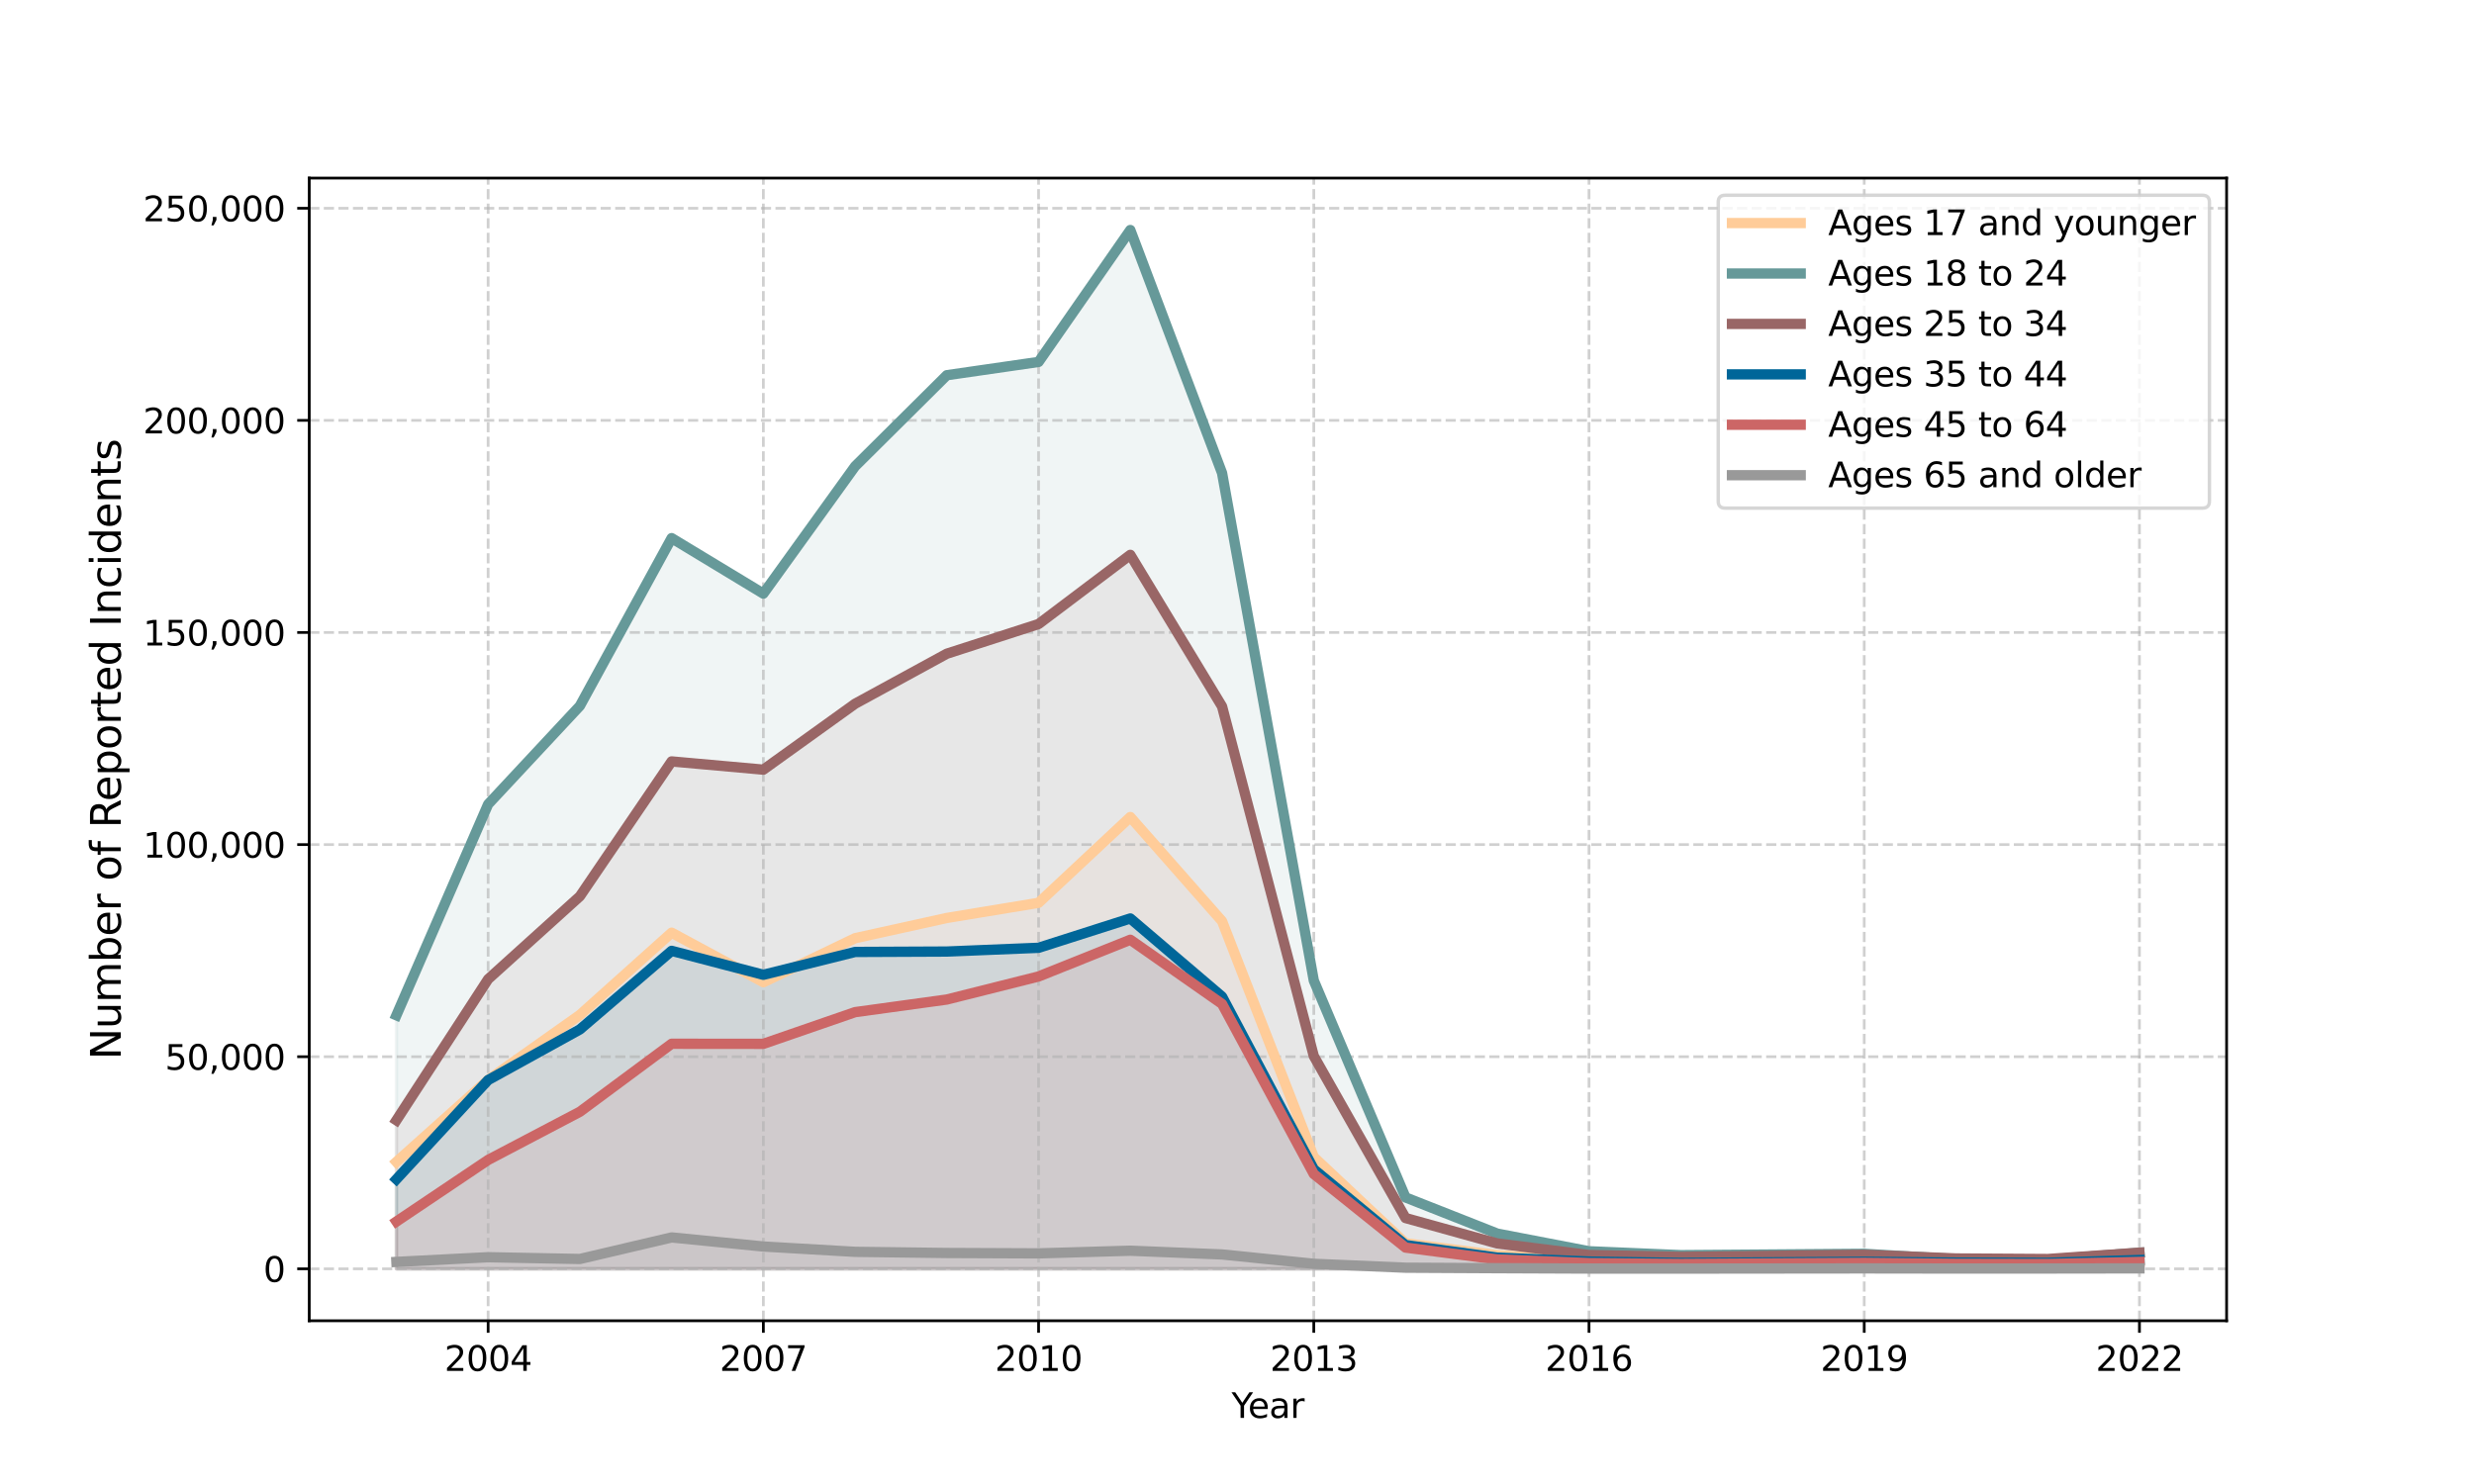 <?xml version="1.0" encoding="utf-8" standalone="no"?>
<!DOCTYPE svg PUBLIC "-//W3C//DTD SVG 1.1//EN"
  "http://www.w3.org/Graphics/SVG/1.1/DTD/svg11.dtd">
<svg xmlns:xlink="http://www.w3.org/1999/xlink" width="720pt" height="432pt" viewBox="0 0 720 432" xmlns="http://www.w3.org/2000/svg" version="1.1">
 <defs>
  <style type="text/css">*{stroke-linejoin: round; stroke-linecap: butt}</style>
 </defs>
 <g id="figure_1">
  <g id="patch_1">
   <path d="M 0 432 
L 720 432 
L 720 0 
L 0 0 
z
" style="fill: #ffffff"/>
  </g>
  <g id="axes_1">
   <g id="patch_2">
    <path d="M 90 384.48 
L 648 384.48 
L 648 51.84 
L 90 51.84 
z
" style="fill: #ffffff"/>
   </g>
   <g id="PolyCollection_1">
    <defs>
     <path id="m9cb5d14c5d" d="M 115.364 -62.64 
L 115.364 -93.764 
L 142.062 -117.651 
L 168.761 -136.557 
L 195.459 -160.488 
L 222.158 -146.067 
L 248.856 -158.883 
L 275.555 -164.775 
L 302.254 -169.188 
L 328.952 -194.161 
L 355.651 -163.838 
L 382.349 -95.177 
L 409.048 -70.076 
L 435.746 -66.613 
L 462.445 -64.93 
L 489.144 -65.06 
L 542.541 -65.546 
L 569.239 -64.329 
L 595.938 -63.924 
L 622.636 -65.078 
L 622.636 -62.64 
L 622.636 -62.64 
L 595.938 -62.64 
L 569.239 -62.64 
L 542.541 -62.64 
L 489.144 -62.64 
L 462.445 -62.64 
L 435.746 -62.64 
L 409.048 -62.64 
L 382.349 -62.64 
L 355.651 -62.64 
L 328.952 -62.64 
L 302.254 -62.64 
L 275.555 -62.64 
L 248.856 -62.64 
L 222.158 -62.64 
L 195.459 -62.64 
L 168.761 -62.64 
L 142.062 -62.64 
L 115.364 -62.64 
z
" style="stroke: #ffcc99; stroke-opacity: 0.1"/>
    </defs>
    <g clip-path="url(#p0bbb3e49fe)">
     <use xlink:href="#m9cb5d14c5d" x="0" y="432" style="fill: #ffcc99; fill-opacity: 0.1; stroke: #ffcc99; stroke-opacity: 0.1"/>
    </g>
   </g>
   <g id="PolyCollection_2">
    <defs>
     <path id="ma70c4c1dac" d="M 115.364 -62.64 
L 115.364 -136.448 
L 142.062 -197.879 
L 168.761 -226.51 
L 195.459 -275.348 
L 222.158 -259.194 
L 248.856 -296.257 
L 275.555 -322.777 
L 302.254 -326.642 
L 328.952 -365.04 
L 355.651 -294.304 
L 382.349 -146.555 
L 409.048 -83.426 
L 435.746 -72.89 
L 462.445 -67.751 
L 489.144 -66.623 
L 542.541 -67.005 
L 569.239 -65.447 
L 595.938 -65.284 
L 622.636 -67.318 
L 622.636 -62.64 
L 622.636 -62.64 
L 595.938 -62.64 
L 569.239 -62.64 
L 542.541 -62.64 
L 489.144 -62.64 
L 462.445 -62.64 
L 435.746 -62.64 
L 409.048 -62.64 
L 382.349 -62.64 
L 355.651 -62.64 
L 328.952 -62.64 
L 302.254 -62.64 
L 275.555 -62.64 
L 248.856 -62.64 
L 222.158 -62.64 
L 195.459 -62.64 
L 168.761 -62.64 
L 142.062 -62.64 
L 115.364 -62.64 
z
" style="stroke: #669999; stroke-opacity: 0.1"/>
    </defs>
    <g clip-path="url(#p0bbb3e49fe)">
     <use xlink:href="#ma70c4c1dac" x="0" y="432" style="fill: #669999; fill-opacity: 0.1; stroke: #669999; stroke-opacity: 0.1"/>
    </g>
   </g>
   <g id="PolyCollection_3">
    <defs>
     <path id="m180b30929e" d="M 115.364 -62.64 
L 115.364 -105.884 
L 142.062 -146.963 
L 168.761 -171.09 
L 195.459 -210.347 
L 222.158 -207.95 
L 248.856 -227.135 
L 275.555 -241.702 
L 302.254 -250.339 
L 328.952 -270.483 
L 355.651 -226.355 
L 382.349 -124.566 
L 409.048 -77.425 
L 435.746 -70.026 
L 462.445 -66.651 
L 489.144 -66.115 
L 542.541 -66.729 
L 569.239 -65.659 
L 595.938 -65.495 
L 622.636 -67.346 
L 622.636 -62.64 
L 622.636 -62.64 
L 595.938 -62.64 
L 569.239 -62.64 
L 542.541 -62.64 
L 489.144 -62.64 
L 462.445 -62.64 
L 435.746 -62.64 
L 409.048 -62.64 
L 382.349 -62.64 
L 355.651 -62.64 
L 328.952 -62.64 
L 302.254 -62.64 
L 275.555 -62.64 
L 248.856 -62.64 
L 222.158 -62.64 
L 195.459 -62.64 
L 168.761 -62.64 
L 142.062 -62.64 
L 115.364 -62.64 
z
" style="stroke: #996666; stroke-opacity: 0.1"/>
    </defs>
    <g clip-path="url(#p0bbb3e49fe)">
     <use xlink:href="#m180b30929e" x="0" y="432" style="fill: #996666; fill-opacity: 0.1; stroke: #996666; stroke-opacity: 0.1"/>
    </g>
   </g>
   <g id="PolyCollection_4">
    <defs>
     <path id="m89338c08ab" d="M 115.364 -62.64 
L 115.364 -88.724 
L 142.062 -117.597 
L 168.761 -132.325 
L 195.459 -155.206 
L 222.158 -148.231 
L 248.856 -154.882 
L 275.555 -155.001 
L 302.254 -156.093 
L 328.952 -164.631 
L 355.651 -141.878 
L 382.349 -91.619 
L 409.048 -69.554 
L 435.746 -65.905 
L 462.445 -64.759 
L 489.144 -64.371 
L 542.541 -64.7 
L 569.239 -64.459 
L 595.938 -64.396 
L 622.636 -65.211 
L 622.636 -62.64 
L 622.636 -62.64 
L 595.938 -62.64 
L 569.239 -62.64 
L 542.541 -62.64 
L 489.144 -62.64 
L 462.445 -62.64 
L 435.746 -62.64 
L 409.048 -62.64 
L 382.349 -62.64 
L 355.651 -62.64 
L 328.952 -62.64 
L 302.254 -62.64 
L 275.555 -62.64 
L 248.856 -62.64 
L 222.158 -62.64 
L 195.459 -62.64 
L 168.761 -62.64 
L 142.062 -62.64 
L 115.364 -62.64 
z
" style="stroke: #006699; stroke-opacity: 0.1"/>
    </defs>
    <g clip-path="url(#p0bbb3e49fe)">
     <use xlink:href="#m89338c08ab" x="0" y="432" style="fill: #006699; fill-opacity: 0.1; stroke: #006699; stroke-opacity: 0.1"/>
    </g>
   </g>
   <g id="PolyCollection_5">
    <defs>
     <path id="ma481a08fc4" d="M 115.364 -62.64 
L 115.364 -76.406 
L 142.062 -94.343 
L 168.761 -108.359 
L 195.459 -128.156 
L 222.158 -128.131 
L 248.856 -137.361 
L 275.555 -141.037 
L 302.254 -147.741 
L 328.952 -158.432 
L 355.651 -139.749 
L 382.349 -90.243 
L 409.048 -68.823 
L 435.746 -65.373 
L 462.445 -64.308 
L 489.144 -64.053 
L 542.541 -64.373 
L 569.239 -64.092 
L 595.938 -64.039 
L 622.636 -64.647 
L 622.636 -62.64 
L 622.636 -62.64 
L 595.938 -62.64 
L 569.239 -62.64 
L 542.541 -62.64 
L 489.144 -62.64 
L 462.445 -62.64 
L 435.746 -62.64 
L 409.048 -62.64 
L 382.349 -62.64 
L 355.651 -62.64 
L 328.952 -62.64 
L 302.254 -62.64 
L 275.555 -62.64 
L 248.856 -62.64 
L 222.158 -62.64 
L 195.459 -62.64 
L 168.761 -62.64 
L 142.062 -62.64 
L 115.364 -62.64 
z
" style="stroke: #cc6666; stroke-opacity: 0.1"/>
    </defs>
    <g clip-path="url(#p0bbb3e49fe)">
     <use xlink:href="#ma481a08fc4" x="0" y="432" style="fill: #cc6666; fill-opacity: 0.1; stroke: #cc6666; stroke-opacity: 0.1"/>
    </g>
   </g>
   <g id="PolyCollection_6">
    <defs>
     <path id="m5b3763d63e" d="M 115.364 -62.64 
L 115.364 -64.653 
L 142.062 -66.018 
L 168.761 -65.503 
L 195.459 -71.776 
L 222.158 -69.133 
L 248.856 -67.587 
L 275.555 -67.249 
L 302.254 -67.135 
L 328.952 -67.913 
L 355.651 -66.825 
L 382.349 -64.102 
L 409.048 -62.965 
L 435.746 -62.826 
L 462.445 -62.717 
L 489.144 -62.708 
L 542.541 -62.761 
L 569.239 -62.724 
L 595.938 -62.734 
L 622.636 -62.771 
L 622.636 -62.64 
L 622.636 -62.64 
L 595.938 -62.64 
L 569.239 -62.64 
L 542.541 -62.64 
L 489.144 -62.64 
L 462.445 -62.64 
L 435.746 -62.64 
L 409.048 -62.64 
L 382.349 -62.64 
L 355.651 -62.64 
L 328.952 -62.64 
L 302.254 -62.64 
L 275.555 -62.64 
L 248.856 -62.64 
L 222.158 -62.64 
L 195.459 -62.64 
L 168.761 -62.64 
L 142.062 -62.64 
L 115.364 -62.64 
z
" style="stroke: #999999; stroke-opacity: 0.1"/>
    </defs>
    <g clip-path="url(#p0bbb3e49fe)">
     <use xlink:href="#m5b3763d63e" x="0" y="432" style="fill: #999999; fill-opacity: 0.1; stroke: #999999; stroke-opacity: 0.1"/>
    </g>
   </g>
   <g id="matplotlib.axis_1">
    <g id="xtick_1">
     <g id="line2d_1">
      <path d="M 142.062 384.48 
L 142.062 51.84 
" clip-path="url(#p0bbb3e49fe)" style="fill: none; stroke-dasharray: 2.96,1.28; stroke-dashoffset: 0; stroke: #b0b0b0; stroke-opacity: 0.6; stroke-width: 0.8"/>
     </g>
     <g id="line2d_2">
      <defs>
       <path id="m32ff966b3a" d="M 0 0 
L 0 3.5 
" style="stroke: #000000; stroke-width: 0.8"/>
      </defs>
      <g>
       <use xlink:href="#m32ff966b3a" x="142.062" y="384.48" style="stroke: #000000; stroke-width: 0.8"/>
      </g>
     </g>
     <g id="text_1">
      <!-- 2004 -->
      <g transform="translate(129.337 399.078) scale(0.1 -0.1)">
       <defs>
        <path id="DejaVuSans-32" d="M 1228 531 
L 3431 531 
L 3431 0 
L 469 0 
L 469 531 
Q 828 903 1448 1529 
Q 2069 2156 2228 2338 
Q 2531 2678 2651 2914 
Q 2772 3150 2772 3378 
Q 2772 3750 2511 3984 
Q 2250 4219 1831 4219 
Q 1534 4219 1204 4116 
Q 875 4013 500 3803 
L 500 4441 
Q 881 4594 1212 4672 
Q 1544 4750 1819 4750 
Q 2544 4750 2975 4387 
Q 3406 4025 3406 3419 
Q 3406 3131 3298 2873 
Q 3191 2616 2906 2266 
Q 2828 2175 2409 1742 
Q 1991 1309 1228 531 
z
" transform="scale(0.016)"/>
        <path id="DejaVuSans-30" d="M 2034 4250 
Q 1547 4250 1301 3770 
Q 1056 3291 1056 2328 
Q 1056 1369 1301 889 
Q 1547 409 2034 409 
Q 2525 409 2770 889 
Q 3016 1369 3016 2328 
Q 3016 3291 2770 3770 
Q 2525 4250 2034 4250 
z
M 2034 4750 
Q 2819 4750 3233 4129 
Q 3647 3509 3647 2328 
Q 3647 1150 3233 529 
Q 2819 -91 2034 -91 
Q 1250 -91 836 529 
Q 422 1150 422 2328 
Q 422 3509 836 4129 
Q 1250 4750 2034 4750 
z
" transform="scale(0.016)"/>
        <path id="DejaVuSans-34" d="M 2419 4116 
L 825 1625 
L 2419 1625 
L 2419 4116 
z
M 2253 4666 
L 3047 4666 
L 3047 1625 
L 3713 1625 
L 3713 1100 
L 3047 1100 
L 3047 0 
L 2419 0 
L 2419 1100 
L 313 1100 
L 313 1709 
L 2253 4666 
z
" transform="scale(0.016)"/>
       </defs>
       <use xlink:href="#DejaVuSans-32"/>
       <use xlink:href="#DejaVuSans-30" x="63.623"/>
       <use xlink:href="#DejaVuSans-30" x="127.246"/>
       <use xlink:href="#DejaVuSans-34" x="190.869"/>
      </g>
     </g>
    </g>
    <g id="xtick_2">
     <g id="line2d_3">
      <path d="M 222.158 384.48 
L 222.158 51.84 
" clip-path="url(#p0bbb3e49fe)" style="fill: none; stroke-dasharray: 2.96,1.28; stroke-dashoffset: 0; stroke: #b0b0b0; stroke-opacity: 0.6; stroke-width: 0.8"/>
     </g>
     <g id="line2d_4">
      <g>
       <use xlink:href="#m32ff966b3a" x="222.158" y="384.48" style="stroke: #000000; stroke-width: 0.8"/>
      </g>
     </g>
     <g id="text_2">
      <!-- 2007 -->
      <g transform="translate(209.433 399.078) scale(0.1 -0.1)">
       <defs>
        <path id="DejaVuSans-37" d="M 525 4666 
L 3525 4666 
L 3525 4397 
L 1831 0 
L 1172 0 
L 2766 4134 
L 525 4134 
L 525 4666 
z
" transform="scale(0.016)"/>
       </defs>
       <use xlink:href="#DejaVuSans-32"/>
       <use xlink:href="#DejaVuSans-30" x="63.623"/>
       <use xlink:href="#DejaVuSans-30" x="127.246"/>
       <use xlink:href="#DejaVuSans-37" x="190.869"/>
      </g>
     </g>
    </g>
    <g id="xtick_3">
     <g id="line2d_5">
      <path d="M 302.254 384.48 
L 302.254 51.84 
" clip-path="url(#p0bbb3e49fe)" style="fill: none; stroke-dasharray: 2.96,1.28; stroke-dashoffset: 0; stroke: #b0b0b0; stroke-opacity: 0.6; stroke-width: 0.8"/>
     </g>
     <g id="line2d_6">
      <g>
       <use xlink:href="#m32ff966b3a" x="302.254" y="384.48" style="stroke: #000000; stroke-width: 0.8"/>
      </g>
     </g>
     <g id="text_3">
      <!-- 2010 -->
      <g transform="translate(289.529 399.078) scale(0.1 -0.1)">
       <defs>
        <path id="DejaVuSans-31" d="M 794 531 
L 1825 531 
L 1825 4091 
L 703 3866 
L 703 4441 
L 1819 4666 
L 2450 4666 
L 2450 531 
L 3481 531 
L 3481 0 
L 794 0 
L 794 531 
z
" transform="scale(0.016)"/>
       </defs>
       <use xlink:href="#DejaVuSans-32"/>
       <use xlink:href="#DejaVuSans-30" x="63.623"/>
       <use xlink:href="#DejaVuSans-31" x="127.246"/>
       <use xlink:href="#DejaVuSans-30" x="190.869"/>
      </g>
     </g>
    </g>
    <g id="xtick_4">
     <g id="line2d_7">
      <path d="M 382.349 384.48 
L 382.349 51.84 
" clip-path="url(#p0bbb3e49fe)" style="fill: none; stroke-dasharray: 2.96,1.28; stroke-dashoffset: 0; stroke: #b0b0b0; stroke-opacity: 0.6; stroke-width: 0.8"/>
     </g>
     <g id="line2d_8">
      <g>
       <use xlink:href="#m32ff966b3a" x="382.349" y="384.48" style="stroke: #000000; stroke-width: 0.8"/>
      </g>
     </g>
     <g id="text_4">
      <!-- 2013 -->
      <g transform="translate(369.624 399.078) scale(0.1 -0.1)">
       <defs>
        <path id="DejaVuSans-33" d="M 2597 2516 
Q 3050 2419 3304 2112 
Q 3559 1806 3559 1356 
Q 3559 666 3084 287 
Q 2609 -91 1734 -91 
Q 1441 -91 1130 -33 
Q 819 25 488 141 
L 488 750 
Q 750 597 1062 519 
Q 1375 441 1716 441 
Q 2309 441 2620 675 
Q 2931 909 2931 1356 
Q 2931 1769 2642 2001 
Q 2353 2234 1838 2234 
L 1294 2234 
L 1294 2753 
L 1863 2753 
Q 2328 2753 2575 2939 
Q 2822 3125 2822 3475 
Q 2822 3834 2567 4026 
Q 2313 4219 1838 4219 
Q 1578 4219 1281 4162 
Q 984 4106 628 3988 
L 628 4550 
Q 988 4650 1302 4700 
Q 1616 4750 1894 4750 
Q 2613 4750 3031 4423 
Q 3450 4097 3450 3541 
Q 3450 3153 3228 2886 
Q 3006 2619 2597 2516 
z
" transform="scale(0.016)"/>
       </defs>
       <use xlink:href="#DejaVuSans-32"/>
       <use xlink:href="#DejaVuSans-30" x="63.623"/>
       <use xlink:href="#DejaVuSans-31" x="127.246"/>
       <use xlink:href="#DejaVuSans-33" x="190.869"/>
      </g>
     </g>
    </g>
    <g id="xtick_5">
     <g id="line2d_9">
      <path d="M 462.445 384.48 
L 462.445 51.84 
" clip-path="url(#p0bbb3e49fe)" style="fill: none; stroke-dasharray: 2.96,1.28; stroke-dashoffset: 0; stroke: #b0b0b0; stroke-opacity: 0.6; stroke-width: 0.8"/>
     </g>
     <g id="line2d_10">
      <g>
       <use xlink:href="#m32ff966b3a" x="462.445" y="384.48" style="stroke: #000000; stroke-width: 0.8"/>
      </g>
     </g>
     <g id="text_5">
      <!-- 2016 -->
      <g transform="translate(449.72 399.078) scale(0.1 -0.1)">
       <defs>
        <path id="DejaVuSans-36" d="M 2113 2584 
Q 1688 2584 1439 2293 
Q 1191 2003 1191 1497 
Q 1191 994 1439 701 
Q 1688 409 2113 409 
Q 2538 409 2786 701 
Q 3034 994 3034 1497 
Q 3034 2003 2786 2293 
Q 2538 2584 2113 2584 
z
M 3366 4563 
L 3366 3988 
Q 3128 4100 2886 4159 
Q 2644 4219 2406 4219 
Q 1781 4219 1451 3797 
Q 1122 3375 1075 2522 
Q 1259 2794 1537 2939 
Q 1816 3084 2150 3084 
Q 2853 3084 3261 2657 
Q 3669 2231 3669 1497 
Q 3669 778 3244 343 
Q 2819 -91 2113 -91 
Q 1303 -91 875 529 
Q 447 1150 447 2328 
Q 447 3434 972 4092 
Q 1497 4750 2381 4750 
Q 2619 4750 2861 4703 
Q 3103 4656 3366 4563 
z
" transform="scale(0.016)"/>
       </defs>
       <use xlink:href="#DejaVuSans-32"/>
       <use xlink:href="#DejaVuSans-30" x="63.623"/>
       <use xlink:href="#DejaVuSans-31" x="127.246"/>
       <use xlink:href="#DejaVuSans-36" x="190.869"/>
      </g>
     </g>
    </g>
    <g id="xtick_6">
     <g id="line2d_11">
      <path d="M 542.541 384.48 
L 542.541 51.84 
" clip-path="url(#p0bbb3e49fe)" style="fill: none; stroke-dasharray: 2.96,1.28; stroke-dashoffset: 0; stroke: #b0b0b0; stroke-opacity: 0.6; stroke-width: 0.8"/>
     </g>
     <g id="line2d_12">
      <g>
       <use xlink:href="#m32ff966b3a" x="542.541" y="384.48" style="stroke: #000000; stroke-width: 0.8"/>
      </g>
     </g>
     <g id="text_6">
      <!-- 2019 -->
      <g transform="translate(529.816 399.078) scale(0.1 -0.1)">
       <defs>
        <path id="DejaVuSans-39" d="M 703 97 
L 703 672 
Q 941 559 1184 500 
Q 1428 441 1663 441 
Q 2288 441 2617 861 
Q 2947 1281 2994 2138 
Q 2813 1869 2534 1725 
Q 2256 1581 1919 1581 
Q 1219 1581 811 2004 
Q 403 2428 403 3163 
Q 403 3881 828 4315 
Q 1253 4750 1959 4750 
Q 2769 4750 3195 4129 
Q 3622 3509 3622 2328 
Q 3622 1225 3098 567 
Q 2575 -91 1691 -91 
Q 1453 -91 1209 -44 
Q 966 3 703 97 
z
M 1959 2075 
Q 2384 2075 2632 2365 
Q 2881 2656 2881 3163 
Q 2881 3666 2632 3958 
Q 2384 4250 1959 4250 
Q 1534 4250 1286 3958 
Q 1038 3666 1038 3163 
Q 1038 2656 1286 2365 
Q 1534 2075 1959 2075 
z
" transform="scale(0.016)"/>
       </defs>
       <use xlink:href="#DejaVuSans-32"/>
       <use xlink:href="#DejaVuSans-30" x="63.623"/>
       <use xlink:href="#DejaVuSans-31" x="127.246"/>
       <use xlink:href="#DejaVuSans-39" x="190.869"/>
      </g>
     </g>
    </g>
    <g id="xtick_7">
     <g id="line2d_13">
      <path d="M 622.636 384.48 
L 622.636 51.84 
" clip-path="url(#p0bbb3e49fe)" style="fill: none; stroke-dasharray: 2.96,1.28; stroke-dashoffset: 0; stroke: #b0b0b0; stroke-opacity: 0.6; stroke-width: 0.8"/>
     </g>
     <g id="line2d_14">
      <g>
       <use xlink:href="#m32ff966b3a" x="622.636" y="384.48" style="stroke: #000000; stroke-width: 0.8"/>
      </g>
     </g>
     <g id="text_7">
      <!-- 2022 -->
      <g transform="translate(609.911 399.078) scale(0.1 -0.1)">
       <use xlink:href="#DejaVuSans-32"/>
       <use xlink:href="#DejaVuSans-30" x="63.623"/>
       <use xlink:href="#DejaVuSans-32" x="127.246"/>
       <use xlink:href="#DejaVuSans-32" x="190.869"/>
      </g>
     </g>
    </g>
    <g id="text_8">
     <!-- Year -->
     <g transform="translate(358.413 412.757) scale(0.1 -0.1)">
      <defs>
       <path id="DejaVuSans-59" d="M -13 4666 
L 666 4666 
L 1959 2747 
L 3244 4666 
L 3922 4666 
L 2272 2222 
L 2272 0 
L 1638 0 
L 1638 2222 
L -13 4666 
z
" transform="scale(0.016)"/>
       <path id="DejaVuSans-65" d="M 3597 1894 
L 3597 1613 
L 953 1613 
Q 991 1019 1311 708 
Q 1631 397 2203 397 
Q 2534 397 2845 478 
Q 3156 559 3463 722 
L 3463 178 
Q 3153 47 2828 -22 
Q 2503 -91 2169 -91 
Q 1331 -91 842 396 
Q 353 884 353 1716 
Q 353 2575 817 3079 
Q 1281 3584 2069 3584 
Q 2775 3584 3186 3129 
Q 3597 2675 3597 1894 
z
M 3022 2063 
Q 3016 2534 2758 2815 
Q 2500 3097 2075 3097 
Q 1594 3097 1305 2825 
Q 1016 2553 972 2059 
L 3022 2063 
z
" transform="scale(0.016)"/>
       <path id="DejaVuSans-61" d="M 2194 1759 
Q 1497 1759 1228 1600 
Q 959 1441 959 1056 
Q 959 750 1161 570 
Q 1363 391 1709 391 
Q 2188 391 2477 730 
Q 2766 1069 2766 1631 
L 2766 1759 
L 2194 1759 
z
M 3341 1997 
L 3341 0 
L 2766 0 
L 2766 531 
Q 2569 213 2275 61 
Q 1981 -91 1556 -91 
Q 1019 -91 701 211 
Q 384 513 384 1019 
Q 384 1609 779 1909 
Q 1175 2209 1959 2209 
L 2766 2209 
L 2766 2266 
Q 2766 2663 2505 2880 
Q 2244 3097 1772 3097 
Q 1472 3097 1187 3025 
Q 903 2953 641 2809 
L 641 3341 
Q 956 3463 1253 3523 
Q 1550 3584 1831 3584 
Q 2591 3584 2966 3190 
Q 3341 2797 3341 1997 
z
" transform="scale(0.016)"/>
       <path id="DejaVuSans-72" d="M 2631 2963 
Q 2534 3019 2420 3045 
Q 2306 3072 2169 3072 
Q 1681 3072 1420 2755 
Q 1159 2438 1159 1844 
L 1159 0 
L 581 0 
L 581 3500 
L 1159 3500 
L 1159 2956 
Q 1341 3275 1631 3429 
Q 1922 3584 2338 3584 
Q 2397 3584 2469 3576 
Q 2541 3569 2628 3553 
L 2631 2963 
z
" transform="scale(0.016)"/>
      </defs>
      <use xlink:href="#DejaVuSans-59"/>
      <use xlink:href="#DejaVuSans-65" x="47.834"/>
      <use xlink:href="#DejaVuSans-61" x="109.357"/>
      <use xlink:href="#DejaVuSans-72" x="170.637"/>
     </g>
    </g>
   </g>
   <g id="matplotlib.axis_2">
    <g id="ytick_1">
     <g id="line2d_15">
      <path d="M 90 369.36 
L 648 369.36 
" clip-path="url(#p0bbb3e49fe)" style="fill: none; stroke-dasharray: 2.96,1.28; stroke-dashoffset: 0; stroke: #b0b0b0; stroke-opacity: 0.6; stroke-width: 0.8"/>
     </g>
     <g id="line2d_16">
      <defs>
       <path id="mda83f693cb" d="M 0 0 
L -3.5 0 
" style="stroke: #000000; stroke-width: 0.8"/>
      </defs>
      <g>
       <use xlink:href="#mda83f693cb" x="90" y="369.36" style="stroke: #000000; stroke-width: 0.8"/>
      </g>
     </g>
     <g id="text_9">
      <!-- 0 -->
      <g transform="translate(76.638 373.159) scale(0.1 -0.1)">
       <use xlink:href="#DejaVuSans-30"/>
      </g>
     </g>
    </g>
    <g id="ytick_2">
     <g id="line2d_17">
      <path d="M 90 307.613 
L 648 307.613 
" clip-path="url(#p0bbb3e49fe)" style="fill: none; stroke-dasharray: 2.96,1.28; stroke-dashoffset: 0; stroke: #b0b0b0; stroke-opacity: 0.6; stroke-width: 0.8"/>
     </g>
     <g id="line2d_18">
      <g>
       <use xlink:href="#mda83f693cb" x="90" y="307.613" style="stroke: #000000; stroke-width: 0.8"/>
      </g>
     </g>
     <g id="text_10">
      <!-- 50,000 -->
      <g transform="translate(48.009 311.412) scale(0.1 -0.1)">
       <defs>
        <path id="DejaVuSans-35" d="M 691 4666 
L 3169 4666 
L 3169 4134 
L 1269 4134 
L 1269 2991 
Q 1406 3038 1543 3061 
Q 1681 3084 1819 3084 
Q 2600 3084 3056 2656 
Q 3513 2228 3513 1497 
Q 3513 744 3044 326 
Q 2575 -91 1722 -91 
Q 1428 -91 1123 -41 
Q 819 9 494 109 
L 494 744 
Q 775 591 1075 516 
Q 1375 441 1709 441 
Q 2250 441 2565 725 
Q 2881 1009 2881 1497 
Q 2881 1984 2565 2268 
Q 2250 2553 1709 2553 
Q 1456 2553 1204 2497 
Q 953 2441 691 2322 
L 691 4666 
z
" transform="scale(0.016)"/>
        <path id="DejaVuSans-2c" d="M 750 794 
L 1409 794 
L 1409 256 
L 897 -744 
L 494 -744 
L 750 256 
L 750 794 
z
" transform="scale(0.016)"/>
       </defs>
       <use xlink:href="#DejaVuSans-35"/>
       <use xlink:href="#DejaVuSans-30" x="63.623"/>
       <use xlink:href="#DejaVuSans-2c" x="127.246"/>
       <use xlink:href="#DejaVuSans-30" x="159.033"/>
       <use xlink:href="#DejaVuSans-30" x="222.656"/>
       <use xlink:href="#DejaVuSans-30" x="286.279"/>
      </g>
     </g>
    </g>
    <g id="ytick_3">
     <g id="line2d_19">
      <path d="M 90 245.866 
L 648 245.866 
" clip-path="url(#p0bbb3e49fe)" style="fill: none; stroke-dasharray: 2.96,1.28; stroke-dashoffset: 0; stroke: #b0b0b0; stroke-opacity: 0.6; stroke-width: 0.8"/>
     </g>
     <g id="line2d_20">
      <g>
       <use xlink:href="#mda83f693cb" x="90" y="245.866" style="stroke: #000000; stroke-width: 0.8"/>
      </g>
     </g>
     <g id="text_11">
      <!-- 100,000 -->
      <g transform="translate(41.647 249.666) scale(0.1 -0.1)">
       <use xlink:href="#DejaVuSans-31"/>
       <use xlink:href="#DejaVuSans-30" x="63.623"/>
       <use xlink:href="#DejaVuSans-30" x="127.246"/>
       <use xlink:href="#DejaVuSans-2c" x="190.869"/>
       <use xlink:href="#DejaVuSans-30" x="222.656"/>
       <use xlink:href="#DejaVuSans-30" x="286.279"/>
       <use xlink:href="#DejaVuSans-30" x="349.902"/>
      </g>
     </g>
    </g>
    <g id="ytick_4">
     <g id="line2d_21">
      <path d="M 90 184.12 
L 648 184.12 
" clip-path="url(#p0bbb3e49fe)" style="fill: none; stroke-dasharray: 2.96,1.28; stroke-dashoffset: 0; stroke: #b0b0b0; stroke-opacity: 0.6; stroke-width: 0.8"/>
     </g>
     <g id="line2d_22">
      <g>
       <use xlink:href="#mda83f693cb" x="90" y="184.12" style="stroke: #000000; stroke-width: 0.8"/>
      </g>
     </g>
     <g id="text_12">
      <!-- 150,000 -->
      <g transform="translate(41.647 187.919) scale(0.1 -0.1)">
       <use xlink:href="#DejaVuSans-31"/>
       <use xlink:href="#DejaVuSans-35" x="63.623"/>
       <use xlink:href="#DejaVuSans-30" x="127.246"/>
       <use xlink:href="#DejaVuSans-2c" x="190.869"/>
       <use xlink:href="#DejaVuSans-30" x="222.656"/>
       <use xlink:href="#DejaVuSans-30" x="286.279"/>
       <use xlink:href="#DejaVuSans-30" x="349.902"/>
      </g>
     </g>
    </g>
    <g id="ytick_5">
     <g id="line2d_23">
      <path d="M 90 122.373 
L 648 122.373 
" clip-path="url(#p0bbb3e49fe)" style="fill: none; stroke-dasharray: 2.96,1.28; stroke-dashoffset: 0; stroke: #b0b0b0; stroke-opacity: 0.6; stroke-width: 0.8"/>
     </g>
     <g id="line2d_24">
      <g>
       <use xlink:href="#mda83f693cb" x="90" y="122.373" style="stroke: #000000; stroke-width: 0.8"/>
      </g>
     </g>
     <g id="text_13">
      <!-- 200,000 -->
      <g transform="translate(41.647 126.172) scale(0.1 -0.1)">
       <use xlink:href="#DejaVuSans-32"/>
       <use xlink:href="#DejaVuSans-30" x="63.623"/>
       <use xlink:href="#DejaVuSans-30" x="127.246"/>
       <use xlink:href="#DejaVuSans-2c" x="190.869"/>
       <use xlink:href="#DejaVuSans-30" x="222.656"/>
       <use xlink:href="#DejaVuSans-30" x="286.279"/>
       <use xlink:href="#DejaVuSans-30" x="349.902"/>
      </g>
     </g>
    </g>
    <g id="ytick_6">
     <g id="line2d_25">
      <path d="M 90 60.626 
L 648 60.626 
" clip-path="url(#p0bbb3e49fe)" style="fill: none; stroke-dasharray: 2.96,1.28; stroke-dashoffset: 0; stroke: #b0b0b0; stroke-opacity: 0.6; stroke-width: 0.8"/>
     </g>
     <g id="line2d_26">
      <g>
       <use xlink:href="#mda83f693cb" x="90" y="60.626" style="stroke: #000000; stroke-width: 0.8"/>
      </g>
     </g>
     <g id="text_14">
      <!-- 250,000 -->
      <g transform="translate(41.647 64.425) scale(0.1 -0.1)">
       <use xlink:href="#DejaVuSans-32"/>
       <use xlink:href="#DejaVuSans-35" x="63.623"/>
       <use xlink:href="#DejaVuSans-30" x="127.246"/>
       <use xlink:href="#DejaVuSans-2c" x="190.869"/>
       <use xlink:href="#DejaVuSans-30" x="222.656"/>
       <use xlink:href="#DejaVuSans-30" x="286.279"/>
       <use xlink:href="#DejaVuSans-30" x="349.902"/>
      </g>
     </g>
    </g>
    <g id="text_15">
     <!-- Number of Reported Incidents -->
     <g transform="translate(35.151 308.478) rotate(-90) scale(0.12 -0.12)">
      <defs>
       <path id="DejaVuSans-4e" d="M 628 4666 
L 1478 4666 
L 3547 763 
L 3547 4666 
L 4159 4666 
L 4159 0 
L 3309 0 
L 1241 3903 
L 1241 0 
L 628 0 
L 628 4666 
z
" transform="scale(0.016)"/>
       <path id="DejaVuSans-75" d="M 544 1381 
L 544 3500 
L 1119 3500 
L 1119 1403 
Q 1119 906 1312 657 
Q 1506 409 1894 409 
Q 2359 409 2629 706 
Q 2900 1003 2900 1516 
L 2900 3500 
L 3475 3500 
L 3475 0 
L 2900 0 
L 2900 538 
Q 2691 219 2414 64 
Q 2138 -91 1772 -91 
Q 1169 -91 856 284 
Q 544 659 544 1381 
z
M 1991 3584 
L 1991 3584 
z
" transform="scale(0.016)"/>
       <path id="DejaVuSans-6d" d="M 3328 2828 
Q 3544 3216 3844 3400 
Q 4144 3584 4550 3584 
Q 5097 3584 5394 3201 
Q 5691 2819 5691 2113 
L 5691 0 
L 5113 0 
L 5113 2094 
Q 5113 2597 4934 2840 
Q 4756 3084 4391 3084 
Q 3944 3084 3684 2787 
Q 3425 2491 3425 1978 
L 3425 0 
L 2847 0 
L 2847 2094 
Q 2847 2600 2669 2842 
Q 2491 3084 2119 3084 
Q 1678 3084 1418 2786 
Q 1159 2488 1159 1978 
L 1159 0 
L 581 0 
L 581 3500 
L 1159 3500 
L 1159 2956 
Q 1356 3278 1631 3431 
Q 1906 3584 2284 3584 
Q 2666 3584 2933 3390 
Q 3200 3197 3328 2828 
z
" transform="scale(0.016)"/>
       <path id="DejaVuSans-62" d="M 3116 1747 
Q 3116 2381 2855 2742 
Q 2594 3103 2138 3103 
Q 1681 3103 1420 2742 
Q 1159 2381 1159 1747 
Q 1159 1113 1420 752 
Q 1681 391 2138 391 
Q 2594 391 2855 752 
Q 3116 1113 3116 1747 
z
M 1159 2969 
Q 1341 3281 1617 3432 
Q 1894 3584 2278 3584 
Q 2916 3584 3314 3078 
Q 3713 2572 3713 1747 
Q 3713 922 3314 415 
Q 2916 -91 2278 -91 
Q 1894 -91 1617 61 
Q 1341 213 1159 525 
L 1159 0 
L 581 0 
L 581 4863 
L 1159 4863 
L 1159 2969 
z
" transform="scale(0.016)"/>
       <path id="DejaVuSans-20" transform="scale(0.016)"/>
       <path id="DejaVuSans-6f" d="M 1959 3097 
Q 1497 3097 1228 2736 
Q 959 2375 959 1747 
Q 959 1119 1226 758 
Q 1494 397 1959 397 
Q 2419 397 2687 759 
Q 2956 1122 2956 1747 
Q 2956 2369 2687 2733 
Q 2419 3097 1959 3097 
z
M 1959 3584 
Q 2709 3584 3137 3096 
Q 3566 2609 3566 1747 
Q 3566 888 3137 398 
Q 2709 -91 1959 -91 
Q 1206 -91 779 398 
Q 353 888 353 1747 
Q 353 2609 779 3096 
Q 1206 3584 1959 3584 
z
" transform="scale(0.016)"/>
       <path id="DejaVuSans-66" d="M 2375 4863 
L 2375 4384 
L 1825 4384 
Q 1516 4384 1395 4259 
Q 1275 4134 1275 3809 
L 1275 3500 
L 2222 3500 
L 2222 3053 
L 1275 3053 
L 1275 0 
L 697 0 
L 697 3053 
L 147 3053 
L 147 3500 
L 697 3500 
L 697 3744 
Q 697 4328 969 4595 
Q 1241 4863 1831 4863 
L 2375 4863 
z
" transform="scale(0.016)"/>
       <path id="DejaVuSans-52" d="M 2841 2188 
Q 3044 2119 3236 1894 
Q 3428 1669 3622 1275 
L 4263 0 
L 3584 0 
L 2988 1197 
Q 2756 1666 2539 1819 
Q 2322 1972 1947 1972 
L 1259 1972 
L 1259 0 
L 628 0 
L 628 4666 
L 2053 4666 
Q 2853 4666 3247 4331 
Q 3641 3997 3641 3322 
Q 3641 2881 3436 2590 
Q 3231 2300 2841 2188 
z
M 1259 4147 
L 1259 2491 
L 2053 2491 
Q 2509 2491 2742 2702 
Q 2975 2913 2975 3322 
Q 2975 3731 2742 3939 
Q 2509 4147 2053 4147 
L 1259 4147 
z
" transform="scale(0.016)"/>
       <path id="DejaVuSans-70" d="M 1159 525 
L 1159 -1331 
L 581 -1331 
L 581 3500 
L 1159 3500 
L 1159 2969 
Q 1341 3281 1617 3432 
Q 1894 3584 2278 3584 
Q 2916 3584 3314 3078 
Q 3713 2572 3713 1747 
Q 3713 922 3314 415 
Q 2916 -91 2278 -91 
Q 1894 -91 1617 61 
Q 1341 213 1159 525 
z
M 3116 1747 
Q 3116 2381 2855 2742 
Q 2594 3103 2138 3103 
Q 1681 3103 1420 2742 
Q 1159 2381 1159 1747 
Q 1159 1113 1420 752 
Q 1681 391 2138 391 
Q 2594 391 2855 752 
Q 3116 1113 3116 1747 
z
" transform="scale(0.016)"/>
       <path id="DejaVuSans-74" d="M 1172 4494 
L 1172 3500 
L 2356 3500 
L 2356 3053 
L 1172 3053 
L 1172 1153 
Q 1172 725 1289 603 
Q 1406 481 1766 481 
L 2356 481 
L 2356 0 
L 1766 0 
Q 1100 0 847 248 
Q 594 497 594 1153 
L 594 3053 
L 172 3053 
L 172 3500 
L 594 3500 
L 594 4494 
L 1172 4494 
z
" transform="scale(0.016)"/>
       <path id="DejaVuSans-64" d="M 2906 2969 
L 2906 4863 
L 3481 4863 
L 3481 0 
L 2906 0 
L 2906 525 
Q 2725 213 2448 61 
Q 2172 -91 1784 -91 
Q 1150 -91 751 415 
Q 353 922 353 1747 
Q 353 2572 751 3078 
Q 1150 3584 1784 3584 
Q 2172 3584 2448 3432 
Q 2725 3281 2906 2969 
z
M 947 1747 
Q 947 1113 1208 752 
Q 1469 391 1925 391 
Q 2381 391 2643 752 
Q 2906 1113 2906 1747 
Q 2906 2381 2643 2742 
Q 2381 3103 1925 3103 
Q 1469 3103 1208 2742 
Q 947 2381 947 1747 
z
" transform="scale(0.016)"/>
       <path id="DejaVuSans-49" d="M 628 4666 
L 1259 4666 
L 1259 0 
L 628 0 
L 628 4666 
z
" transform="scale(0.016)"/>
       <path id="DejaVuSans-6e" d="M 3513 2113 
L 3513 0 
L 2938 0 
L 2938 2094 
Q 2938 2591 2744 2837 
Q 2550 3084 2163 3084 
Q 1697 3084 1428 2787 
Q 1159 2491 1159 1978 
L 1159 0 
L 581 0 
L 581 3500 
L 1159 3500 
L 1159 2956 
Q 1366 3272 1645 3428 
Q 1925 3584 2291 3584 
Q 2894 3584 3203 3211 
Q 3513 2838 3513 2113 
z
" transform="scale(0.016)"/>
       <path id="DejaVuSans-63" d="M 3122 3366 
L 3122 2828 
Q 2878 2963 2633 3030 
Q 2388 3097 2138 3097 
Q 1578 3097 1268 2742 
Q 959 2388 959 1747 
Q 959 1106 1268 751 
Q 1578 397 2138 397 
Q 2388 397 2633 464 
Q 2878 531 3122 666 
L 3122 134 
Q 2881 22 2623 -34 
Q 2366 -91 2075 -91 
Q 1284 -91 818 406 
Q 353 903 353 1747 
Q 353 2603 823 3093 
Q 1294 3584 2113 3584 
Q 2378 3584 2631 3529 
Q 2884 3475 3122 3366 
z
" transform="scale(0.016)"/>
       <path id="DejaVuSans-69" d="M 603 3500 
L 1178 3500 
L 1178 0 
L 603 0 
L 603 3500 
z
M 603 4863 
L 1178 4863 
L 1178 4134 
L 603 4134 
L 603 4863 
z
" transform="scale(0.016)"/>
       <path id="DejaVuSans-73" d="M 2834 3397 
L 2834 2853 
Q 2591 2978 2328 3040 
Q 2066 3103 1784 3103 
Q 1356 3103 1142 2972 
Q 928 2841 928 2578 
Q 928 2378 1081 2264 
Q 1234 2150 1697 2047 
L 1894 2003 
Q 2506 1872 2764 1633 
Q 3022 1394 3022 966 
Q 3022 478 2636 193 
Q 2250 -91 1575 -91 
Q 1294 -91 989 -36 
Q 684 19 347 128 
L 347 722 
Q 666 556 975 473 
Q 1284 391 1588 391 
Q 1994 391 2212 530 
Q 2431 669 2431 922 
Q 2431 1156 2273 1281 
Q 2116 1406 1581 1522 
L 1381 1569 
Q 847 1681 609 1914 
Q 372 2147 372 2553 
Q 372 3047 722 3315 
Q 1072 3584 1716 3584 
Q 2034 3584 2315 3537 
Q 2597 3491 2834 3397 
z
" transform="scale(0.016)"/>
      </defs>
      <use xlink:href="#DejaVuSans-4e"/>
      <use xlink:href="#DejaVuSans-75" x="74.805"/>
      <use xlink:href="#DejaVuSans-6d" x="138.184"/>
      <use xlink:href="#DejaVuSans-62" x="235.596"/>
      <use xlink:href="#DejaVuSans-65" x="299.072"/>
      <use xlink:href="#DejaVuSans-72" x="360.596"/>
      <use xlink:href="#DejaVuSans-20" x="401.709"/>
      <use xlink:href="#DejaVuSans-6f" x="433.496"/>
      <use xlink:href="#DejaVuSans-66" x="494.678"/>
      <use xlink:href="#DejaVuSans-20" x="529.883"/>
      <use xlink:href="#DejaVuSans-52" x="561.67"/>
      <use xlink:href="#DejaVuSans-65" x="626.652"/>
      <use xlink:href="#DejaVuSans-70" x="688.176"/>
      <use xlink:href="#DejaVuSans-6f" x="751.652"/>
      <use xlink:href="#DejaVuSans-72" x="812.834"/>
      <use xlink:href="#DejaVuSans-74" x="853.947"/>
      <use xlink:href="#DejaVuSans-65" x="893.156"/>
      <use xlink:href="#DejaVuSans-64" x="954.68"/>
      <use xlink:href="#DejaVuSans-20" x="1018.156"/>
      <use xlink:href="#DejaVuSans-49" x="1049.943"/>
      <use xlink:href="#DejaVuSans-6e" x="1079.436"/>
      <use xlink:href="#DejaVuSans-63" x="1142.814"/>
      <use xlink:href="#DejaVuSans-69" x="1197.795"/>
      <use xlink:href="#DejaVuSans-64" x="1225.578"/>
      <use xlink:href="#DejaVuSans-65" x="1289.055"/>
      <use xlink:href="#DejaVuSans-6e" x="1350.578"/>
      <use xlink:href="#DejaVuSans-74" x="1413.957"/>
      <use xlink:href="#DejaVuSans-73" x="1453.166"/>
     </g>
    </g>
   </g>
   <g id="line2d_27">
    <path d="M 115.364 338.236 
L 142.062 314.349 
L 168.761 295.443 
L 195.459 271.512 
L 222.158 285.933 
L 248.856 273.117 
L 275.555 267.225 
L 302.254 262.812 
L 328.952 237.839 
L 355.651 268.162 
L 382.349 336.823 
L 409.048 361.924 
L 435.746 365.387 
L 462.445 367.07 
L 489.144 366.94 
L 542.541 366.454 
L 569.239 367.671 
L 595.938 368.076 
L 622.636 366.922 
" clip-path="url(#p0bbb3e49fe)" style="fill: none; stroke: #ffcc99; stroke-width: 3; stroke-linecap: square"/>
   </g>
   <g id="line2d_28">
    <path d="M 115.364 295.552 
L 142.062 234.121 
L 168.761 205.49 
L 195.459 156.652 
L 222.158 172.806 
L 248.856 135.743 
L 275.555 109.223 
L 302.254 105.358 
L 328.952 66.96 
L 355.651 137.696 
L 382.349 285.445 
L 409.048 348.574 
L 435.746 359.11 
L 462.445 364.249 
L 489.144 365.377 
L 542.541 364.995 
L 569.239 366.553 
L 595.938 366.716 
L 622.636 364.682 
" clip-path="url(#p0bbb3e49fe)" style="fill: none; stroke: #669999; stroke-width: 3; stroke-linecap: square"/>
   </g>
   <g id="line2d_29">
    <path d="M 115.364 326.116 
L 142.062 285.037 
L 168.761 260.91 
L 195.459 221.653 
L 222.158 224.05 
L 248.856 204.865 
L 275.555 190.298 
L 302.254 181.661 
L 328.952 161.517 
L 355.651 205.645 
L 382.349 307.434 
L 409.048 354.575 
L 435.746 361.974 
L 462.445 365.349 
L 489.144 365.885 
L 542.541 365.271 
L 569.239 366.341 
L 595.938 366.505 
L 622.636 364.654 
" clip-path="url(#p0bbb3e49fe)" style="fill: none; stroke: #996666; stroke-width: 3; stroke-linecap: square"/>
   </g>
   <g id="line2d_30">
    <path d="M 115.364 343.276 
L 142.062 314.403 
L 168.761 299.675 
L 195.459 276.794 
L 222.158 283.769 
L 248.856 277.118 
L 275.555 276.999 
L 302.254 275.907 
L 328.952 267.369 
L 355.651 290.122 
L 382.349 340.381 
L 409.048 362.446 
L 435.746 366.095 
L 462.445 367.241 
L 489.144 367.629 
L 542.541 367.3 
L 569.239 367.541 
L 595.938 367.604 
L 622.636 366.789 
" clip-path="url(#p0bbb3e49fe)" style="fill: none; stroke: #006699; stroke-width: 3; stroke-linecap: square"/>
   </g>
   <g id="line2d_31">
    <path d="M 115.364 355.594 
L 142.062 337.657 
L 168.761 323.641 
L 195.459 303.844 
L 222.158 303.869 
L 248.856 294.639 
L 275.555 290.963 
L 302.254 284.259 
L 328.952 273.568 
L 355.651 292.251 
L 382.349 341.757 
L 409.048 363.177 
L 435.746 366.627 
L 462.445 367.692 
L 489.144 367.947 
L 542.541 367.627 
L 569.239 367.908 
L 595.938 367.961 
L 622.636 367.353 
" clip-path="url(#p0bbb3e49fe)" style="fill: none; stroke: #cc6666; stroke-width: 3; stroke-linecap: square"/>
   </g>
   <g id="line2d_32">
    <path d="M 115.364 367.347 
L 142.062 365.982 
L 168.761 366.497 
L 195.459 360.224 
L 222.158 362.867 
L 248.856 364.413 
L 275.555 364.751 
L 302.254 364.865 
L 328.952 364.087 
L 355.651 365.175 
L 382.349 367.898 
L 409.048 369.035 
L 435.746 369.174 
L 462.445 369.283 
L 489.144 369.292 
L 542.541 369.239 
L 569.239 369.276 
L 595.938 369.266 
L 622.636 369.229 
" clip-path="url(#p0bbb3e49fe)" style="fill: none; stroke: #999999; stroke-width: 3; stroke-linecap: square"/>
   </g>
   <g id="patch_3">
    <path d="M 90 384.48 
L 90 51.84 
" style="fill: none; stroke: #000000; stroke-width: 0.8; stroke-linejoin: miter; stroke-linecap: square"/>
   </g>
   <g id="patch_4">
    <path d="M 648 384.48 
L 648 51.84 
" style="fill: none; stroke: #000000; stroke-width: 0.8; stroke-linejoin: miter; stroke-linecap: square"/>
   </g>
   <g id="patch_5">
    <path d="M 90 384.48 
L 648 384.48 
" style="fill: none; stroke: #000000; stroke-width: 0.8; stroke-linejoin: miter; stroke-linecap: square"/>
   </g>
   <g id="patch_6">
    <path d="M 90 51.84 
L 648 51.84 
" style="fill: none; stroke: #000000; stroke-width: 0.8; stroke-linejoin: miter; stroke-linecap: square"/>
   </g>
   <g id="legend_1">
    <g id="patch_7">
     <path d="M 502.05 147.909 
L 641 147.909 
Q 643 147.909 643 145.909 
L 643 58.84 
Q 643 56.84 641 56.84 
L 502.05 56.84 
Q 500.05 56.84 500.05 58.84 
L 500.05 145.909 
Q 500.05 147.909 502.05 147.909 
z
" style="fill: #ffffff; opacity: 0.8; stroke: #cccccc; stroke-linejoin: miter"/>
    </g>
    <g id="line2d_33">
     <path d="M 504.05 64.938 
L 514.05 64.938 
L 524.05 64.938 
" style="fill: none; stroke: #ffcc99; stroke-width: 3; stroke-linecap: square"/>
    </g>
    <g id="text_16">
     <!-- Ages 17 and younger -->
     <g transform="translate(532.05 68.438) scale(0.1 -0.1)">
      <defs>
       <path id="DejaVuSans-41" d="M 2188 4044 
L 1331 1722 
L 3047 1722 
L 2188 4044 
z
M 1831 4666 
L 2547 4666 
L 4325 0 
L 3669 0 
L 3244 1197 
L 1141 1197 
L 716 0 
L 50 0 
L 1831 4666 
z
" transform="scale(0.016)"/>
       <path id="DejaVuSans-67" d="M 2906 1791 
Q 2906 2416 2648 2759 
Q 2391 3103 1925 3103 
Q 1463 3103 1205 2759 
Q 947 2416 947 1791 
Q 947 1169 1205 825 
Q 1463 481 1925 481 
Q 2391 481 2648 825 
Q 2906 1169 2906 1791 
z
M 3481 434 
Q 3481 -459 3084 -895 
Q 2688 -1331 1869 -1331 
Q 1566 -1331 1297 -1286 
Q 1028 -1241 775 -1147 
L 775 -588 
Q 1028 -725 1275 -790 
Q 1522 -856 1778 -856 
Q 2344 -856 2625 -561 
Q 2906 -266 2906 331 
L 2906 616 
Q 2728 306 2450 153 
Q 2172 0 1784 0 
Q 1141 0 747 490 
Q 353 981 353 1791 
Q 353 2603 747 3093 
Q 1141 3584 1784 3584 
Q 2172 3584 2450 3431 
Q 2728 3278 2906 2969 
L 2906 3500 
L 3481 3500 
L 3481 434 
z
" transform="scale(0.016)"/>
       <path id="DejaVuSans-79" d="M 2059 -325 
Q 1816 -950 1584 -1140 
Q 1353 -1331 966 -1331 
L 506 -1331 
L 506 -850 
L 844 -850 
Q 1081 -850 1212 -737 
Q 1344 -625 1503 -206 
L 1606 56 
L 191 3500 
L 800 3500 
L 1894 763 
L 2988 3500 
L 3597 3500 
L 2059 -325 
z
" transform="scale(0.016)"/>
      </defs>
      <use xlink:href="#DejaVuSans-41"/>
      <use xlink:href="#DejaVuSans-67" x="68.408"/>
      <use xlink:href="#DejaVuSans-65" x="131.885"/>
      <use xlink:href="#DejaVuSans-73" x="193.408"/>
      <use xlink:href="#DejaVuSans-20" x="245.508"/>
      <use xlink:href="#DejaVuSans-31" x="277.295"/>
      <use xlink:href="#DejaVuSans-37" x="340.918"/>
      <use xlink:href="#DejaVuSans-20" x="404.541"/>
      <use xlink:href="#DejaVuSans-61" x="436.328"/>
      <use xlink:href="#DejaVuSans-6e" x="497.607"/>
      <use xlink:href="#DejaVuSans-64" x="560.986"/>
      <use xlink:href="#DejaVuSans-20" x="624.463"/>
      <use xlink:href="#DejaVuSans-79" x="656.25"/>
      <use xlink:href="#DejaVuSans-6f" x="715.43"/>
      <use xlink:href="#DejaVuSans-75" x="776.611"/>
      <use xlink:href="#DejaVuSans-6e" x="839.99"/>
      <use xlink:href="#DejaVuSans-67" x="903.369"/>
      <use xlink:href="#DejaVuSans-65" x="966.846"/>
      <use xlink:href="#DejaVuSans-72" x="1028.369"/>
     </g>
    </g>
    <g id="line2d_34">
     <path d="M 504.05 79.617 
L 514.05 79.617 
L 524.05 79.617 
" style="fill: none; stroke: #669999; stroke-width: 3; stroke-linecap: square"/>
    </g>
    <g id="text_17">
     <!-- Ages 18 to 24 -->
     <g transform="translate(532.05 83.117) scale(0.1 -0.1)">
      <defs>
       <path id="DejaVuSans-38" d="M 2034 2216 
Q 1584 2216 1326 1975 
Q 1069 1734 1069 1313 
Q 1069 891 1326 650 
Q 1584 409 2034 409 
Q 2484 409 2743 651 
Q 3003 894 3003 1313 
Q 3003 1734 2745 1975 
Q 2488 2216 2034 2216 
z
M 1403 2484 
Q 997 2584 770 2862 
Q 544 3141 544 3541 
Q 544 4100 942 4425 
Q 1341 4750 2034 4750 
Q 2731 4750 3128 4425 
Q 3525 4100 3525 3541 
Q 3525 3141 3298 2862 
Q 3072 2584 2669 2484 
Q 3125 2378 3379 2068 
Q 3634 1759 3634 1313 
Q 3634 634 3220 271 
Q 2806 -91 2034 -91 
Q 1263 -91 848 271 
Q 434 634 434 1313 
Q 434 1759 690 2068 
Q 947 2378 1403 2484 
z
M 1172 3481 
Q 1172 3119 1398 2916 
Q 1625 2713 2034 2713 
Q 2441 2713 2670 2916 
Q 2900 3119 2900 3481 
Q 2900 3844 2670 4047 
Q 2441 4250 2034 4250 
Q 1625 4250 1398 4047 
Q 1172 3844 1172 3481 
z
" transform="scale(0.016)"/>
      </defs>
      <use xlink:href="#DejaVuSans-41"/>
      <use xlink:href="#DejaVuSans-67" x="68.408"/>
      <use xlink:href="#DejaVuSans-65" x="131.885"/>
      <use xlink:href="#DejaVuSans-73" x="193.408"/>
      <use xlink:href="#DejaVuSans-20" x="245.508"/>
      <use xlink:href="#DejaVuSans-31" x="277.295"/>
      <use xlink:href="#DejaVuSans-38" x="340.918"/>
      <use xlink:href="#DejaVuSans-20" x="404.541"/>
      <use xlink:href="#DejaVuSans-74" x="436.328"/>
      <use xlink:href="#DejaVuSans-6f" x="475.537"/>
      <use xlink:href="#DejaVuSans-20" x="536.719"/>
      <use xlink:href="#DejaVuSans-32" x="568.506"/>
      <use xlink:href="#DejaVuSans-34" x="632.129"/>
     </g>
    </g>
    <g id="line2d_35">
     <path d="M 504.05 94.295 
L 514.05 94.295 
L 524.05 94.295 
" style="fill: none; stroke: #996666; stroke-width: 3; stroke-linecap: square"/>
    </g>
    <g id="text_18">
     <!-- Ages 25 to 34 -->
     <g transform="translate(532.05 97.795) scale(0.1 -0.1)">
      <use xlink:href="#DejaVuSans-41"/>
      <use xlink:href="#DejaVuSans-67" x="68.408"/>
      <use xlink:href="#DejaVuSans-65" x="131.885"/>
      <use xlink:href="#DejaVuSans-73" x="193.408"/>
      <use xlink:href="#DejaVuSans-20" x="245.508"/>
      <use xlink:href="#DejaVuSans-32" x="277.295"/>
      <use xlink:href="#DejaVuSans-35" x="340.918"/>
      <use xlink:href="#DejaVuSans-20" x="404.541"/>
      <use xlink:href="#DejaVuSans-74" x="436.328"/>
      <use xlink:href="#DejaVuSans-6f" x="475.537"/>
      <use xlink:href="#DejaVuSans-20" x="536.719"/>
      <use xlink:href="#DejaVuSans-33" x="568.506"/>
      <use xlink:href="#DejaVuSans-34" x="632.129"/>
     </g>
    </g>
    <g id="line2d_36">
     <path d="M 504.05 108.973 
L 514.05 108.973 
L 524.05 108.973 
" style="fill: none; stroke: #006699; stroke-width: 3; stroke-linecap: square"/>
    </g>
    <g id="text_19">
     <!-- Ages 35 to 44 -->
     <g transform="translate(532.05 112.473) scale(0.1 -0.1)">
      <use xlink:href="#DejaVuSans-41"/>
      <use xlink:href="#DejaVuSans-67" x="68.408"/>
      <use xlink:href="#DejaVuSans-65" x="131.885"/>
      <use xlink:href="#DejaVuSans-73" x="193.408"/>
      <use xlink:href="#DejaVuSans-20" x="245.508"/>
      <use xlink:href="#DejaVuSans-33" x="277.295"/>
      <use xlink:href="#DejaVuSans-35" x="340.918"/>
      <use xlink:href="#DejaVuSans-20" x="404.541"/>
      <use xlink:href="#DejaVuSans-74" x="436.328"/>
      <use xlink:href="#DejaVuSans-6f" x="475.537"/>
      <use xlink:href="#DejaVuSans-20" x="536.719"/>
      <use xlink:href="#DejaVuSans-34" x="568.506"/>
      <use xlink:href="#DejaVuSans-34" x="632.129"/>
     </g>
    </g>
    <g id="line2d_37">
     <path d="M 504.05 123.651 
L 514.05 123.651 
L 524.05 123.651 
" style="fill: none; stroke: #cc6666; stroke-width: 3; stroke-linecap: square"/>
    </g>
    <g id="text_20">
     <!-- Ages 45 to 64 -->
     <g transform="translate(532.05 127.151) scale(0.1 -0.1)">
      <use xlink:href="#DejaVuSans-41"/>
      <use xlink:href="#DejaVuSans-67" x="68.408"/>
      <use xlink:href="#DejaVuSans-65" x="131.885"/>
      <use xlink:href="#DejaVuSans-73" x="193.408"/>
      <use xlink:href="#DejaVuSans-20" x="245.508"/>
      <use xlink:href="#DejaVuSans-34" x="277.295"/>
      <use xlink:href="#DejaVuSans-35" x="340.918"/>
      <use xlink:href="#DejaVuSans-20" x="404.541"/>
      <use xlink:href="#DejaVuSans-74" x="436.328"/>
      <use xlink:href="#DejaVuSans-6f" x="475.537"/>
      <use xlink:href="#DejaVuSans-20" x="536.719"/>
      <use xlink:href="#DejaVuSans-36" x="568.506"/>
      <use xlink:href="#DejaVuSans-34" x="632.129"/>
     </g>
    </g>
    <g id="line2d_38">
     <path d="M 504.05 138.329 
L 514.05 138.329 
L 524.05 138.329 
" style="fill: none; stroke: #999999; stroke-width: 3; stroke-linecap: square"/>
    </g>
    <g id="text_21">
     <!-- Ages 65 and older -->
     <g transform="translate(532.05 141.829) scale(0.1 -0.1)">
      <defs>
       <path id="DejaVuSans-6c" d="M 603 4863 
L 1178 4863 
L 1178 0 
L 603 0 
L 603 4863 
z
" transform="scale(0.016)"/>
      </defs>
      <use xlink:href="#DejaVuSans-41"/>
      <use xlink:href="#DejaVuSans-67" x="68.408"/>
      <use xlink:href="#DejaVuSans-65" x="131.885"/>
      <use xlink:href="#DejaVuSans-73" x="193.408"/>
      <use xlink:href="#DejaVuSans-20" x="245.508"/>
      <use xlink:href="#DejaVuSans-36" x="277.295"/>
      <use xlink:href="#DejaVuSans-35" x="340.918"/>
      <use xlink:href="#DejaVuSans-20" x="404.541"/>
      <use xlink:href="#DejaVuSans-61" x="436.328"/>
      <use xlink:href="#DejaVuSans-6e" x="497.607"/>
      <use xlink:href="#DejaVuSans-64" x="560.986"/>
      <use xlink:href="#DejaVuSans-20" x="624.463"/>
      <use xlink:href="#DejaVuSans-6f" x="656.25"/>
      <use xlink:href="#DejaVuSans-6c" x="717.432"/>
      <use xlink:href="#DejaVuSans-64" x="745.215"/>
      <use xlink:href="#DejaVuSans-65" x="808.691"/>
      <use xlink:href="#DejaVuSans-72" x="870.215"/>
     </g>
    </g>
   </g>
  </g>
 </g>
 <defs>
  <clipPath id="p0bbb3e49fe">
   <rect x="90" y="51.84" width="558" height="332.64"/>
  </clipPath>
 </defs>
</svg>
